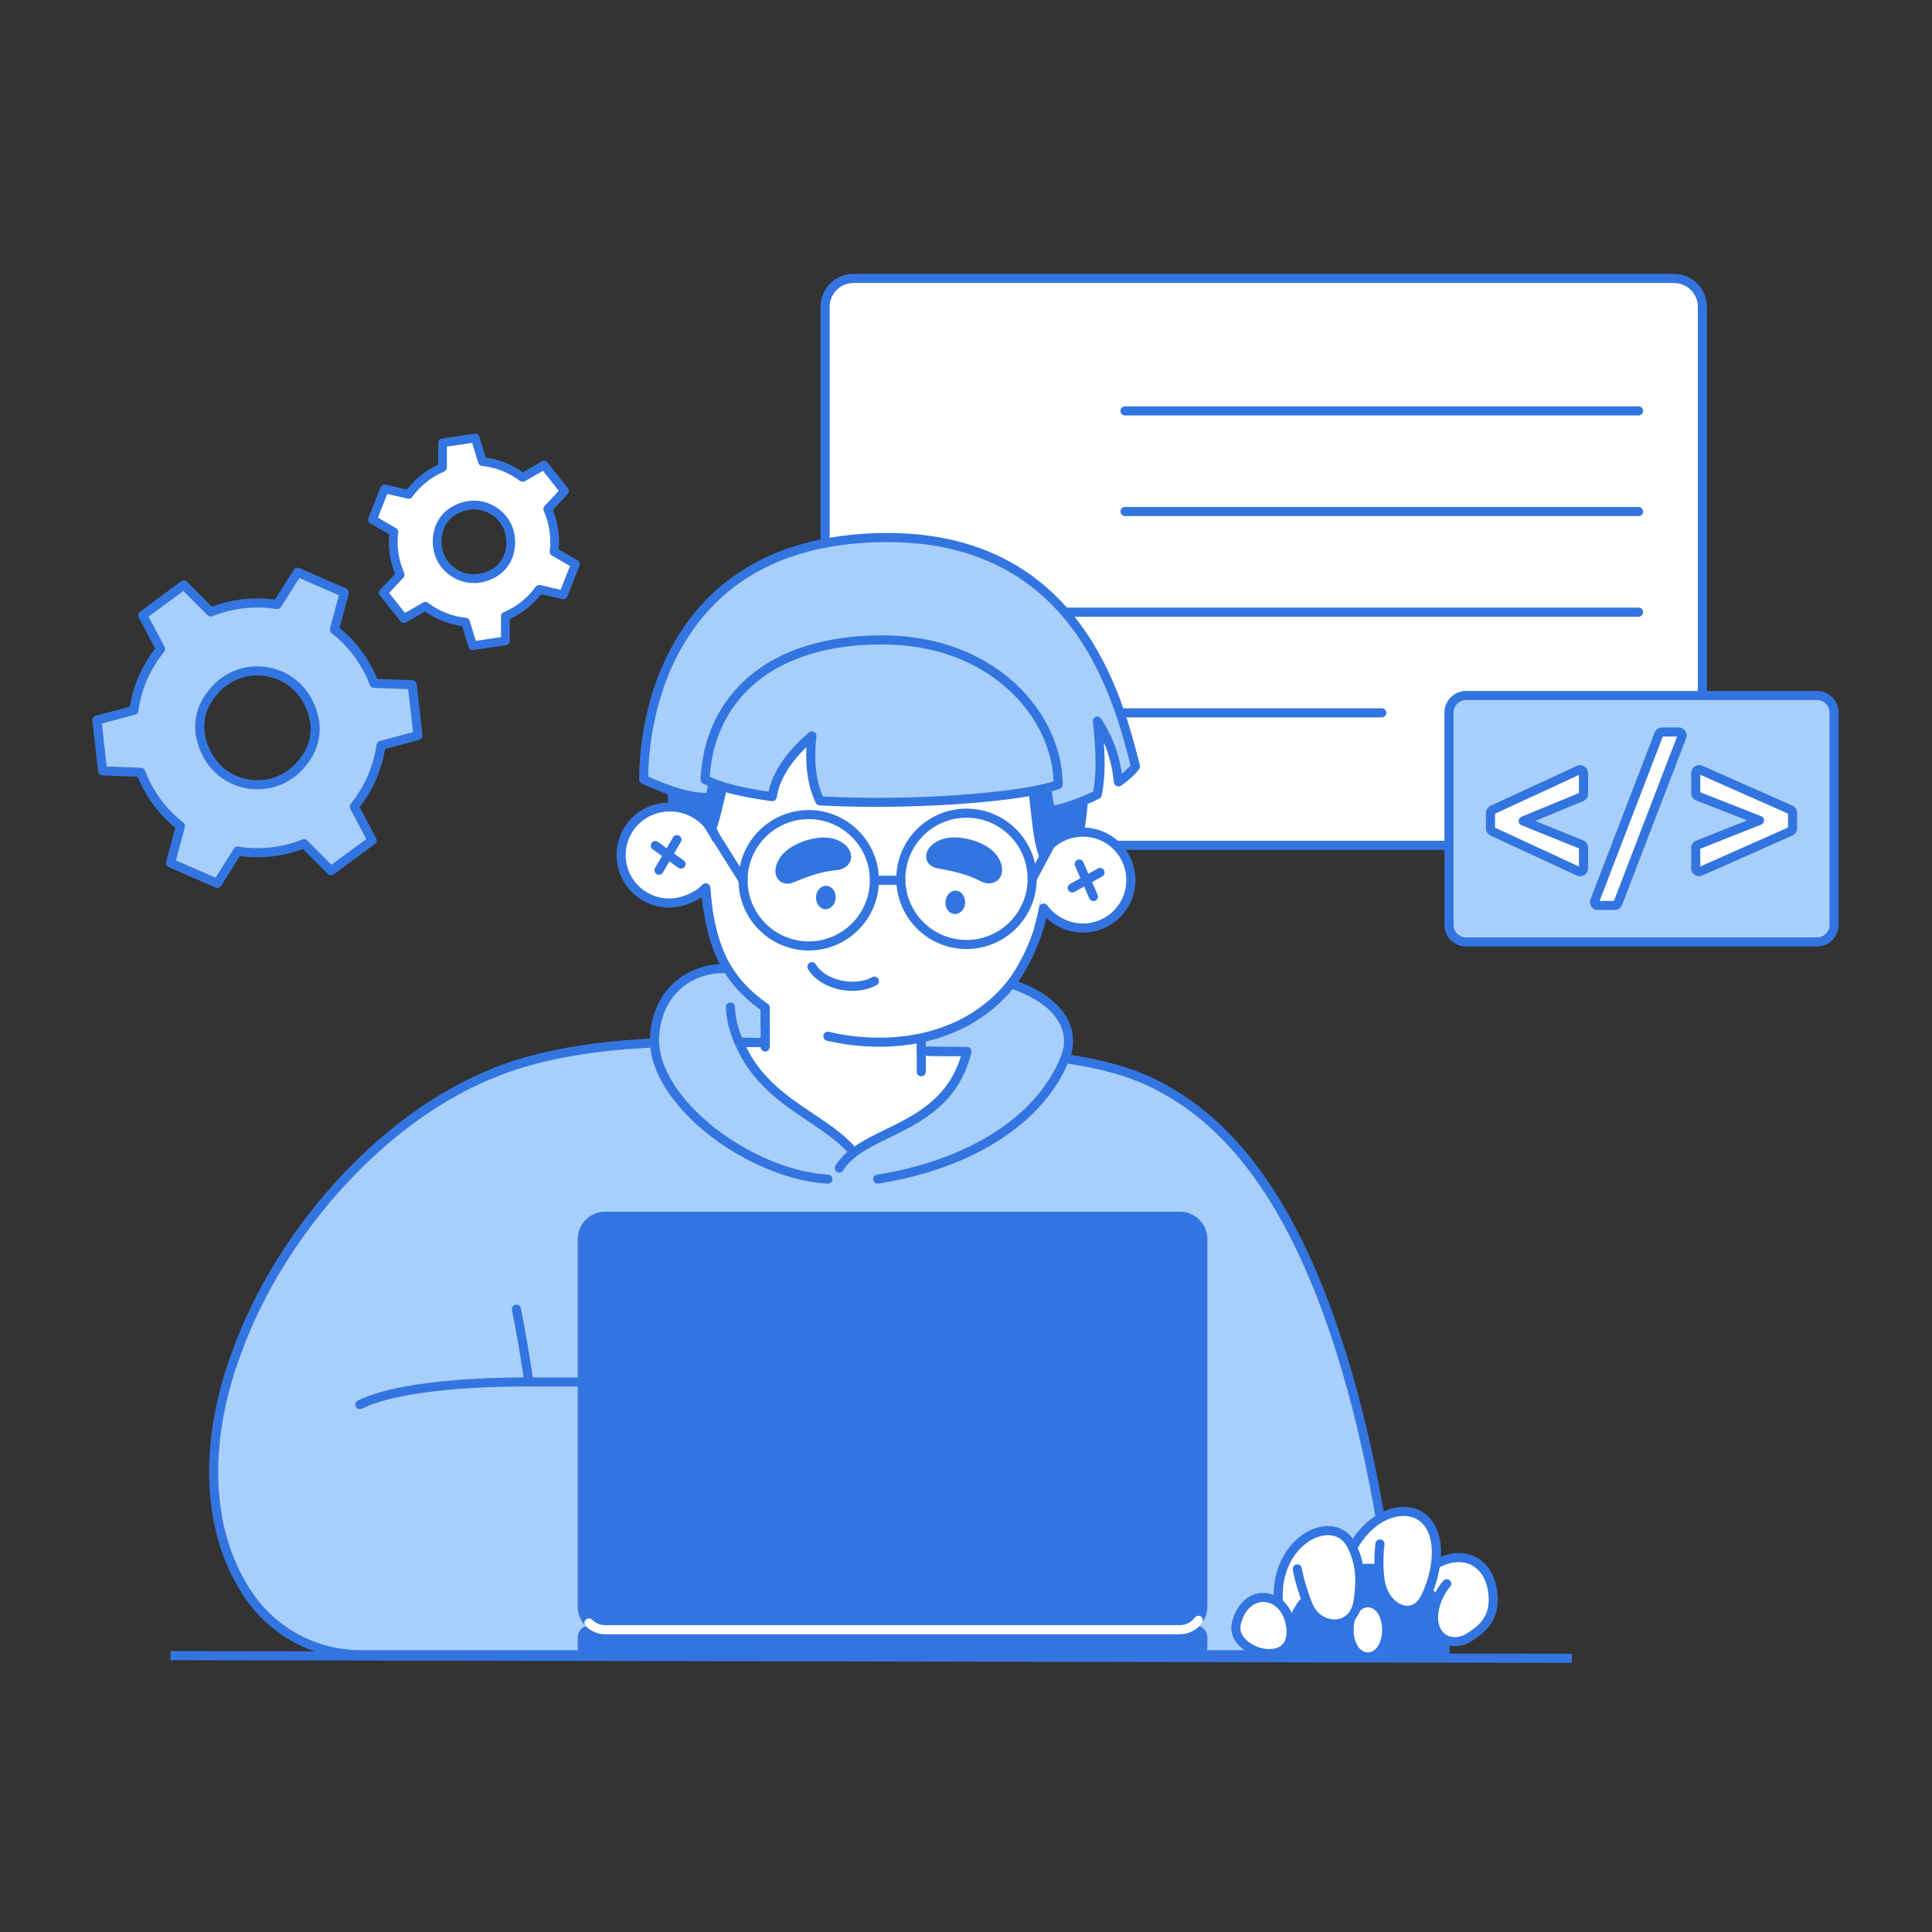 <svg xmlns="http://www.w3.org/2000/svg" fill="none" viewBox="0 0 1700 1700" width="1700" height="1700"><rect x="0" y="0" width="1700" height="1700" fill="#333333" stroke="none"/><defs><clipPath id="assetClipPath_74wSu4qp"><path d="m0 0 h 779.934 v 506.801 h -779.934 v -506.801 z" id="path_fZpEkxyQ" fill="#ffffff" /></clipPath><clipPath id="assetClipPath_5wTo9I0W"><path d="m0 0 h 1133.962 v 991.07 h -1133.962 v -991.07 z" id="path_JNIy3BWO" fill="#ffffff" /></clipPath><clipPath id="assetClipPath_b_yD7Jyn"><path d="m0 0 h 288.767 v 276.585 h -288.767 v -276.585 z" id="path_qLbgN5Q1" fill="#ffffff" /></clipPath><clipPath id="assetClipPath_DTX71JK_"><path d="m0 0 h 346.838 v 224.836 h -346.838 v -224.836 z" id="path_BurXSdcl" fill="#ffffff" /></clipPath><clipPath id="assetClipPath_iDCdWfPw"><path d="m0 0 h 1233 v 8 h -1233 v -8 z" id="path_X8QXZfRs" fill="#ffffff" /></clipPath><clipPath id="assetClipPath_d-x5bwWk"><path d="m0 0 h 189.033 v 196.879 h -189.033 v -196.879 z" id="path_35MqhYlw" fill="#ffffff" /></clipPath></defs><g transform="translate(722 241)" data-asset-index="0"><g clip-path="url(#assetClipPath_74wSu4qp)" transform="scale(1 1)" data-asset-index="0"><rect fill="#FFFFFF" height="498.801" rx="25" width="771.934" x="4" y="4" id="dZLCYdxr97BfpwpAt0Tmp" /><g fill="#3375E0" id="WQmdtG5f1v0mtvly4ELiO"><path d="m750.934 506.801h-721.934c-15.99 0-29-13.009-29-29v-448.801c0-15.991 13.01-29 29-29h721.935c15.99 0 29 13.009 29 29v448.801c0 15.991-13.01 29-29 29zm-721.934-498.801c-11.579 0-21 9.42-21 21v448.801c0 11.58 9.421 21 21 21h721.935c11.579 0 21-9.42 21-21v-448.801c0-11.58-9.421-21-21-21z" fill="#3375E0" id="Id4EQuknsOtoxp4NFr6T1" /><path d="m719.796 124.55h-451.889c-2.209 0-4-1.791-4-4s1.791-4 4-4h451.889c2.209 0 4 1.791 4 4s-1.791 4-4 4z" fill="#3375E0" id="Bxgn8E87QcMS1yuJ11IOP" /><path d="m719.796 213.117h-451.889c-2.209 0-4-1.791-4-4s1.791-4 4-4h451.889c2.209 0 4 1.791 4 4s-1.791 4-4 4z" fill="#3375E0" id="RjQRs1vIIHlg4veuNirnZ" /><path d="m719.796 301.684h-659.658c-2.209 0-4-1.791-4-4s1.791-4 4-4h659.657c2.209 0 4 1.791 4 4s-1.791 4-4 4z" fill="#3375E0" id="f7qAUf4ZcjWRE9v5fww5e" /><path d="m493.851 390.251h-433.713c-2.209 0-4-1.791-4-4s1.791-4 4-4h433.713c2.209 0 4 1.791 4 4s-1.791 4-4 4z" fill="#3375E0" id="ReK4iUydxN0Ev4na7Cgtu" /></g></g></g><g transform="translate(184 469)" data-asset-index="1"><g clip-path="url(#assetClipPath_5wTo9I0W)" transform="scale(1 1)" data-asset-index="1"><path d="m805.834 987.07c-4.857-70.997-46.718-258.079-82.624-288.116-136.766-73.595-40.119-276.832 103.618-216.428 76.907 34.945 133.749 117.822 173.772 253.367 26.518 89.809 41.021 191.578 45.413 251.177z" fill="#A8CFFB" id="CC84CFl2pXtwp8W22LCp-" /><path d="m1046.013 991.07h-240.179c-2.103 0-3.847-1.629-3.991-3.728-2.501-36.565-14.652-101.816-29.547-158.677-17.671-67.457-36.368-113.456-51.355-126.391-72.514-39.257-79.205-112.265-54.691-163.568 13.48-28.212 35.841-50.189 62.963-61.882 30.476-13.137 64.766-12.441 99.165 2.015.035.015.07.03.105.046 78.028 35.454 135.583 119.152 175.953 255.876 26.551 89.921 41.141 191.959 45.566 252.016.082 1.109-.302 2.202-1.059 3.017-.757.814-1.819 1.277-2.931 1.277zm-236.468-8.001h232.151c-4.76-60.146-19.183-158.839-44.933-246.043-39.664-134.332-95.777-216.383-171.537-250.834-32.328-13.572-64.432-14.271-92.846-2.021-25.344 10.926-46.266 31.519-58.912 57.984-12.65 26.476-15.54 55.716-8.134 82.335 8.299 29.834 28.968 54.365 59.771 70.941.238.128.463.281.671.455 22.292 18.648 43.563 89.925 54.258 130.752 14.517 55.416 26.454 118.846 29.51 156.431z" fill="#3375E0" id="Acq73gg3XIXXMKPQULfPK" /><path d="m32.938 931.96c-39.266-60.582-34.997-141.288-8.511-211.347 39.707-110.448 140.251-222.362 251.53-254.285 152.589-41.955 219.853 180.016 69.491 229.719-19.871 6.011-43.748 25.229-63.787 51.022" fill="#A8CFFB" id="TEHldVz_YWy6J9b4SmSIJ" /><path d="m32.942 935.961c-1.311 0-2.595-.643-3.36-1.825-19.034-29.366-28.978-64.437-29.556-104.237-.513-35.313 6.631-73.593 20.66-110.7 20.047-55.764 55.492-111.879 99.784-157.947 47.316-49.214 100.701-83.368 154.384-98.768 36.549-10.051 70.972-6.017 99.592 11.653 25.418 15.693 44.489 41.102 53.7 71.547 9.208 30.438 7.421 62.146-5.034 89.283-14.025 30.557-40.447 52.992-76.408 64.879-.032.011-.065.021-.097.031-19.002 5.748-42.099 24.308-61.786 49.648-1.355 1.744-3.867 2.06-5.613.705-1.745-1.355-2.06-3.868-.705-5.613 20.649-26.579 45.218-46.156 65.737-52.382 52.494-17.375 98.734-69.91 76.249-144.233-15.775-52.14-67.401-98.73-143.471-77.815-52.287 15-104.441 48.412-150.781 96.611-43.528 45.275-78.348 100.382-98.044 155.17-13.699 36.237-20.665 73.498-20.166 107.816.556 38.272 10.067 71.918 28.269 100.002 1.202 1.854.673 4.331-1.181 5.532-.672.436-1.426.644-2.171.644z" fill="#3375E0" id="JFUEgi-LyjTuewRunt21Q" /><path d="m254.267 473.577c59.459-19.27 134.222-27.371 204.441-25.222s160.9 3.267 224.126 7.448 107.023 8.764 149.972 28.944c40.978 19.254-.149 404.237-20.713 502.322h-500.569s-22.392-212.931-41.151-304.109" fill="#A8CFFB" id="gv57mkLXsjD6iQ3v7UopC" /><path d="m812.093 991.07h-500.568c-2.047 0-3.764-1.546-3.978-3.582-.224-2.127-22.587-213.78-41.091-303.721-.445-2.164.948-4.279 3.112-4.724 2.168-.446 4.279.948 4.724 3.112 17.25 83.842 37.791 272.552 40.83 300.915h493.712c11.759-58.029 31.925-207.41 39.187-327.677.133-2.205 2.025-3.882 4.234-3.751 2.205.133 3.885 2.029 3.751 4.234-7.42 122.896-28.296 276.205-39.997 332.016-.389 1.853-2.022 3.179-3.915 3.179z" fill="#3375E0" id="WcMfTL-SmC6ZMmzuHuM-9" /><path d="m840.109 493.174c-.673 0-1.356-.17-1.983-.529-41.217-23.591-94.834-28.835-155.557-32.851-44.771-2.96-102.709-4.368-158.74-5.728-23.053-.56-44.828-1.088-65.244-1.713-87.113-2.665-156.207 6.062-205.354 25.94-2.05.83-4.38-.16-5.208-2.208-.829-2.048.16-4.38 2.208-5.208 50.184-20.297 120.365-29.219 208.6-26.521 20.391.624 42.153 1.152 65.193 1.712 56.113 1.362 114.136 2.771 159.074 5.743 61.73 4.082 116.303 9.45 159.002 33.89 1.917 1.098 2.582 3.542 1.485 5.458-.739 1.291-2.088 2.014-3.476 2.014z" fill="#3375E0" id="MsWH75PJu93vBeA0jNbRm" /><path d="m626.65 455.804c13.922 1.335 56.184 0 56.184 0s-26.692 88.529-113.442 92.088c-86.749 3.559-113.711-65.167-110.685-99.536h30.59l137.352 7.448z" fill="#FFFFFF" id="XCH4VLJoGln-vAJ2ZHLyq" /><path d="m563.035 552.023c-41.695 0-66.851-16.928-80.796-31.542-21.438-22.466-29.267-52.589-27.515-72.478.182-2.065 1.911-3.649 3.984-3.649h30.59c.072 0 .145.002.217.006l137.352 7.448c.055.003.11.007.165.012 13.508 1.295 55.255-.003 55.676-.016 1.282-.05 2.515.541 3.299 1.562s1.028 2.358.657 3.591c-.281.933-7.091 23.106-24.859 46.006-16.502 21.269-45.901 47.022-92.248 48.923-2.216.091-4.393.135-6.522.135zm-100.54-99.668c-.402 17.996 7.104 43.292 25.532 62.604 19.385 20.314 47.46 30.322 81.202 28.936 34.745-1.425 63.765-16.846 86.255-45.834 11.83-15.247 18.604-30.356 21.617-38.094-12.144.314-39.678.872-50.749-.173l-137.162-7.438h-26.695z" fill="#3375E0" id="CSC-DVbjK6v2edbu47AZf" /><path d="m489.298 452.245v-41.53h137.352v63.328" fill="#FFFFFF" id="dM3OLAuD6rtAKvfWebR84" /><path d="m626.65 478.043c-2.209 0-4-1.791-4-4v-59.328h-129.352v37.529c0 2.209-1.791 4-4 4s-4-1.791-4-4v-41.529c0-2.209 1.791-4 4-4h137.352c2.209 0 4 1.791 4 4v63.328c0 2.209-1.791 4-4 4z" fill="#3375E0" id="Yfx1_7Giog7M-DhF0bWoh" /><path d="m569.392 547.892c-24.88-33.893-80.095-44.559-103.135-99.971l23.041.435v-37.64c0-40.161-92.116-41.46-97.309 31.664-3.953 55.673 81.963 122.247 152.524 126.142" fill="#A8CFFB" id="aQ46GCeLQAcgI8TVihIxP" /><path d="m544.516 572.522c-.074 0-.149-.002-.224-.006-43.871-2.422-96.936-29.558-129.043-65.99-19.268-21.863-28.691-44.143-27.25-64.43 1.458-20.526 9.679-37.371 23.777-48.714 11.775-9.474 27.327-14.587 42.66-14.052 22.881.812 38.861 13.718 38.861 31.385v37.64c0 1.074-.432 2.103-1.198 2.855-.767.752-1.786 1.136-2.877 1.145l-16.733-.316c13.846 28.643 36.848 44.03 59.135 58.938 15.795 10.566 30.715 20.545 40.993 34.547 1.307 1.781.923 4.284-.857 5.592-1.781 1.308-4.285.923-5.592-.857-9.446-12.868-23.797-22.468-38.992-32.632-23.549-15.752-50.241-33.607-64.612-68.17-.519-1.247-.373-2.671.387-3.787s2.031-1.781 3.381-1.748l18.965.358v-33.564c0-15.395-15.643-22.84-31.145-23.39-26.059-.927-55.38 15.999-58.174 55.337-1.267 17.842 7.708 38.644 25.272 58.574 30.803 34.952 81.581 60.979 123.481 63.291 2.206.122 3.896 2.009 3.774 4.214-.118 2.131-1.883 3.78-3.991 3.78z" fill="#3375E0" id="WJyNU-_3ILc1eYsOaTcSD" /><path d="m554.531 558.785c22.068-35.699 94.765-31.805 112.301-102.593l-40.183-.389v-45.088s21.117-27.702 63.526-18.205c55.287 12.381 73.536 42.292 63.399 68.572-21.016 54.486-82.86 94.457-165.301 107.439" fill="#A8CFFB" id="Ehp2GhhZYuIC-ZEaurD8i" /><path d="m588.27 572.522c-1.935 0-3.636-1.407-3.946-3.378-.344-2.182 1.146-4.23 3.329-4.573 81.145-12.778 141.776-52.003 162.191-104.927 3.697-9.585 3.104-19.413-1.715-28.423-8.478-15.849-29.369-28.21-58.826-34.807-34.992-7.838-54.543 11.186-58.652 15.765v39.664l36.221.35c1.224.012 2.374.583 3.124 1.55.749.967 1.015 2.224.721 3.412-11.189 45.164-43.555 60.965-72.111 74.905-17.56 8.573-32.725 15.976-40.67 28.829-1.161 1.88-3.625 2.462-5.506 1.299-1.879-1.162-2.46-3.626-1.299-5.506 9.162-14.82 26.067-23.073 43.966-31.811 25.89-12.639 55.096-26.899 66.508-64.729l-34.992-.338c-2.194-.021-3.961-1.806-3.961-4v-45.088c0-.876.288-1.728.819-2.425.926-1.214 23.182-29.627 67.582-19.684 40.711 9.117 57.346 26.154 64.132 38.84 5.95 11.124 6.685 23.252 2.125 35.075-21.454 55.621-84.411 96.724-168.411 109.951-.21.033-.42.049-.627.049z" fill="#3375E0" id="BtJ9WX9PBn5Z4TiMaq7O9" /><path d="m544.45 442.823c12.245 2.88 23.807 4.337 33.528 4.891 70.637 4.025 115.413-28.986 134.956-61.643 16.852-28.159 23.565-53.323 26.241-97.574 5.67-93.761-12.081-178.555-140.302-186.309-128.222-7.754-156.061 74.284-161.731 168.045-2.591 42.847 1.704 78.869 14.803 105.506 9 18.302 22.629 31.556 37.351 41.839l.002 16.977" fill="#FFFFFF" id="GeK7Nz8IQEppml-rJXXmS" /><g fill="#3375E0" id="ac9fDHjSegvYnWoFNE4b"><path d="m589.72 452.053c-3.94 0-7.928-.115-11.97-.345-11.224-.64-23.056-2.365-34.216-4.991-2.15-.506-3.483-2.659-2.978-4.81.505-2.15 2.659-3.487 4.81-2.978 10.716 2.521 22.071 4.178 32.839 4.791 31.736 1.807 60.183-3.78 84.547-16.611 19.738-10.395 36.34-25.698 46.749-43.092 16.542-27.643 23.022-51.806 25.68-95.761 3.359-55.549-2.807-94.682-19.405-123.151-21.08-36.158-59.398-55.432-117.146-58.924-57.752-3.492-98.11 11.024-123.393 44.378-19.908 26.263-30.744 64.366-34.104 119.916-2.652 43.854 2.193 78.677 14.399 103.5 7.633 15.521 19.426 28.711 36.052 40.324 1.071.748 1.709 1.972 1.709 3.279l.002 16.977c0 2.209-1.791 4-4 4s-4-1.791-4-4v-14.909c-16.87-12.117-28.964-25.918-36.942-42.142-12.827-26.083-17.942-62.256-15.206-107.513 3.459-57.199 14.807-96.685 35.713-124.265 27.023-35.648 69.625-51.195 130.251-47.531 60.623 3.666 101.044 24.234 123.574 62.88 17.431 29.898 23.938 70.464 20.479 127.663-2.712 44.845-9.725 70.853-26.801 99.387-11.151 18.634-28.868 34.993-49.886 46.062-22.544 11.873-48.321 17.866-76.76 17.866z" fill="#3375E0" id="PmZILYT3XQ4yuzw_V47bk" /><path d="m680.471 302.75c-11.776-6.201-24.002-8.974-38.901-11.643-9.553-1.711-9.375-12.562 4.303-17.728 12.855-4.856 37.449 1.886 44.898 13.92 7.771 12.554-.69 20.513-10.301 15.451z" fill="#3375E0" id="eya1zsuJSczMdaGdgbLfD" /><path d="m686.218 308.291c-2.453 0-5.063-.66-7.611-2.002-10.793-5.684-22.012-8.427-37.742-11.245-5.653-1.013-9.444-4.67-9.894-9.543-.463-5.031 2.836-11.841 13.488-15.864 13.885-5.245 41.003 1.487 49.713 15.556 5.528 8.93 3.913 15.956.558 19.552-2.188 2.347-5.207 3.546-8.512 3.546zm-3.883-9.08c2.696 1.419 5.265 1.45 6.545.078 1.278-1.37 1.65-4.781-1.509-9.885-5.684-9.182-27.374-17.082-40.084-12.283-6.419 2.425-8.51 5.901-8.349 7.646.153 1.656 2.385 2.232 3.338 2.403 16.503 2.957 28.349 5.875 40.059 12.042z" fill="#3375E0" id="CGQp-FWv5780JGKf-ZU8" /><path d="m551.649 292.721c-13.264 1.086-25.069 5.306-39.074 11.048-8.979 3.682-14.651-5.57-5.881-17.269 8.243-10.995 32.614-18.502 45.357-12.344 13.294 6.424 10.424 17.68-.402 18.566z" fill="#3375E0" id="a-u8LPLPSq3PfZJVJejkf" /><path d="m508.733 308.587c-3.256 0-6.148-1.326-8.11-3.863-3.091-3.997-3.96-11.514 2.87-20.625 8.903-11.875 35.399-20.745 50.298-13.547 9.457 4.57 11.862 11.365 10.961 16.201-1.024 5.495-6.04 9.402-12.777 9.954-12.156.995-23.096 4.699-37.883 10.762-1.832.751-3.646 1.118-5.359 1.118zm32.059-32.601c-10.792 0-24.831 4.821-30.897 12.913-4.116 5.49-4.015 9.545-2.943 10.931 1.017 1.315 3.21.604 4.106.237 15.514-6.36 27.076-10.253 40.266-11.333 3.037-.249 5.221-1.601 5.565-3.446.343-1.842-1.173-4.92-6.578-7.532-2.485-1.201-5.812-1.771-9.519-1.771z" fill="#3375E0" id="MYHHkMbem2Hl2X9Hquv6Q" /><ellipse cx="656.861" cy="325.013" rx="10.311" ry="8.661" transform="matrix(.06 -.998 .998 .06 292.792 961.058)" fill="#3375E0" id="Ma5sNa_DWhRDM6MWj8sN6" /><ellipse cx="542.923" cy="320.735" rx="10.311" ry="8.661" transform="matrix(.06 -.998 .998 .06 190.001 843.307)" fill="#3375E0" id="oNVi54drOODBGRBvF96zV" /><path d="m566.075 402.894c-15.907 0-32.202-7.216-39.154-19.35-1.098-1.917-.435-4.361 1.482-5.459 1.917-1.1 4.361-.434 5.459 1.482 7.989 13.942 33.957 19.825 49.618 11.242 1.937-1.061 4.369-.352 5.431 1.585 1.062 1.938.352 4.369-1.585 5.431-6.313 3.46-13.739 5.07-21.25 5.07z" fill="#3375E0" id="jcVaDIZe3szpIqCfIMte" /><path d="m441.98 260.316c12.377-24.822 16.746-164.487 138.58-158.781 165.751 7.764 136.865 139.174 153.131 180.503 3.52 8.944 27.67 4.848 30.961-12.071 9.216-47.38 13.49-131.845-47.996-179.015-84.036-64.469-203.919-52.149-260.573-1.091-49.747 44.834-56.088 113.306-45.097 164.312 8.448 39.206 30.993 6.143 30.993 6.143z" fill="#3375E0" id="oSzpyG9AAvQKkkTGgPGa" /><path d="m742.954 290.649c-6.333 0-11.21-2.636-12.985-7.146-3.603-9.155-5.056-22.019-6.739-36.914-3.079-27.255-6.91-61.174-25.855-88.851-22.237-32.484-60.509-49.562-117.002-52.208-95.696-4.487-116.417 83.883-127.559 131.356-2.641 11.255-4.728 20.145-7.255 25.213-.081.163-.173.319-.275.469-1.176 1.725-11.825 16.783-23.255 14.551-7.158-1.4-12.049-8.63-14.953-22.104-6.134-28.466-6.213-59.07-.224-86.176 7.322-33.137 22.985-60.709 46.553-81.949 29.297-26.404 73.975-42.37 122.578-43.804 52.697-1.567 103.512 14.317 143.107 44.692 27.954 21.445 45.457 52.38 52.022 91.947 5.771 34.776 1.807 68.684-2.535 91.005-2.404 12.36-13.821 18.936-23.411 19.814-.755.069-1.494.104-2.214.104zm-169.487-193.282c2.396 0 4.822.058 7.28.173 59.17 2.771 99.479 20.984 123.229 55.68 20.07 29.319 24.025 64.335 27.203 92.472 1.619 14.332 3.017 26.709 6.234 34.882.583 1.481 3.535 2.324 7.024 2.005 9.574-.878 15.155-7.549 16.289-13.375 4.216-21.676 8.071-54.567 2.495-88.168-6.223-37.5-22.708-66.74-49-86.909-38.139-29.258-87.142-44.547-138.002-43.043-46.736 1.379-89.548 16.597-117.458 41.75-22.305 20.103-37.142 46.255-44.097 77.733-5.746 26.007-5.664 55.4.233 82.765 2.036 9.446 5.193 15.255 8.664 15.938 4.853.962 12.053-6.837 14.959-10.981 2.071-4.327 4.13-13.1 6.507-23.228 5.546-23.633 13.928-59.349 33.477-88.184 22.289-32.875 54.212-49.508 94.964-49.508zm-131.487 162.949h.01z" fill="#3375E0" id="dq2mCakou2zSX9lBJhX1x" /></g><path d="m733.691 282.039c10.865-16.412 32.127-23.457 51.065-15.764 21.598 8.774 31.994 33.395 23.221 54.993-8.774 21.598-33.395 31.994-54.993 23.221-7.623-3.097-14.19-8.273-18.672-14.488-1.218 5.934-2.535 11.69-4.022 17.138" fill="#FFFFFF" id="GPfbwQWpKW1loaKe-e1Bf" /><path d="m768.875 351.617c-5.887 0-11.777-1.141-17.396-3.423-5.547-2.253-10.663-5.564-14.933-9.61-.79 3.445-1.583 6.626-2.397 9.607-.582 2.131-2.781 3.388-4.912 2.806s-3.387-2.781-2.806-4.912c1.347-4.935 2.643-10.459 3.963-16.889.319-1.555 1.528-2.774 3.08-3.107 1.553-.334 3.154.284 4.083 1.572 4.106 5.694 10.119 10.354 16.932 13.121 9.456 3.841 19.841 3.77 29.245-.2 9.402-3.97 16.696-11.364 20.537-20.82 7.93-19.521-1.5-41.852-21.02-49.781-16.793-6.822-36.234-.823-46.224 14.266-1.219 1.842-3.701 2.347-5.543 1.127s-2.347-3.702-1.127-5.543c12.083-18.253 35.596-25.514 55.906-17.262 23.607 9.589 35.011 36.597 25.421 60.204-4.646 11.436-13.466 20.378-24.837 25.18-5.784 2.442-11.876 3.665-17.971 3.665z" fill="#3375E0" id="VCFxh1kKiVXfEagUkYj" /><path d="m759.492 316.291c-1.406 0-2.77-.743-3.5-2.059-1.072-1.932-.376-4.367 1.556-5.438l24.457-13.577c1.93-1.072 4.367-.376 5.438 1.556 1.072 1.932.376 4.367-1.556 5.438l-24.457 13.577c-.615.342-1.281.503-1.938.503z" fill="#3375E0" id="TuEccAOd97ru5mSHKR7-x" /><path d="m778.144 323.869c-1.54 0-3.007-.894-3.665-2.394l-12.555-28.612c-.888-2.023.033-4.383 2.056-5.271 2.022-.887 4.383.033 5.271 2.056l12.555 28.612c.888 2.023-.033 4.383-2.056 5.271-.523.229-1.069.338-1.605.338z" fill="#3375E0" id="JbbvHd7ujexVQQDc_liAB" /><path d="m445.798 268.149c-7.674-21.761-32.532-30.906-52.243-25.493-22.48 6.174-35.698 29.402-29.524 51.882s29.402 35.698 51.882 29.524c7.934-2.179 15.865-6.232 21.046-11.877.235 4.644.81 10.364 1.607 16.785" fill="#FFFFFF" id="n3cjNW5kJtghd_q-9pwdo" /><path d="m438.56 332.971c-1.99 0-3.713-1.483-3.965-3.508-.416-3.354-.755-6.379-1.021-9.108-4.67 3.244-10.349 5.848-16.604 7.566-11.902 3.268-24.365 1.707-35.093-4.398s-18.437-16.022-21.706-27.925c-3.269-11.902-1.707-24.365 4.398-35.093s16.022-18.437 27.924-21.705c20.692-5.686 48.397 3.414 57.075 28.02.734 2.083-.359 4.368-2.442 5.103-2.081.733-4.368-.359-5.103-2.442-5.564-15.778-25.274-29.043-47.411-22.966-20.317 5.58-32.307 26.649-26.727 46.965 2.703 9.842 9.077 18.042 17.947 23.09s19.176 6.339 29.018 3.637c7.916-2.174 14.898-6.083 19.159-10.725 1.089-1.188 2.787-1.607 4.303-1.058 1.517.546 2.557 1.951 2.639 3.561.215 4.257.732 9.653 1.581 16.495.272 2.192-1.285 4.19-3.478 4.462-.167.021-.333.031-.497.031z" fill="#3375E0" id="yJDbGm_yY5paL-bY7Kyq4" /><path d="m415.253 295.388c-.81 0-1.628-.246-2.335-.756l-22.691-16.357c-1.792-1.292-2.198-3.792-.906-5.583 1.292-1.792 3.792-2.199 5.583-.906l22.691 16.357c1.792 1.292 2.198 3.792.906 5.583-.782 1.084-2.006 1.662-3.248 1.662z" fill="#3375E0" id="J_OJ8vuyffdEsl86BDFZl" /><path d="m395.838 300.72c-.688 0-1.386-.178-2.023-.552-1.904-1.12-2.541-3.571-1.422-5.476l15.831-26.938c1.119-1.904 3.57-2.541 5.476-1.422 1.904 1.12 2.541 3.571 1.422 5.476l-15.831 26.938c-.745 1.268-2.081 1.974-3.453 1.974z" fill="#3375E0" id="kdPd5-Oz_sMTeUoNgHx3Z" /><path d="m740.087 244.329c11.817-1.736 27.276-7.12 41.43-14.239 3.748-18.575 2.726-40.921.069-64.561 11.89 18.542 16.229 34.022 18.572 53.527 6.246-4.402 11.476-9.037 14.962-13.624-14.641-57.168-49.532-201.494-218.102-201.432-188.246.069-214.629 152.616-214.629 212.827 0 0 35.809 17.834 58.538 15.722 0 0 7.568-44.492 17.58-61.98 10.012-17.489 257.999-22.434 266.898 4.663 8.899 27.098 14.681 69.097 14.681 69.097z" fill="#A8CFFB" id="YEJousNii3fnDWLOe62ti" /><path d="m740.086 248.329c-.861 0-1.705-.278-2.402-.801-.853-.641-1.415-1.596-1.561-2.653-.058-.417-5.838-41.96-14.519-68.395-.171-.521-2.315-5.206-24.677-9.434-35.775-6.766-95.291-7.698-139.059-6.314-64.236 2.03-92.883 8.355-95.927 11.887-9.526 16.717-16.998 60.164-17.072 60.601-.304 1.786-1.77 3.145-3.573 3.312-1.382.128-2.81.189-4.266.189-23.385.002-55.01-15.608-56.426-16.313-1.358-.676-2.217-2.063-2.217-3.581 0-22.399 3.643-80.018 37.383-131.169 17.025-25.811 39.375-46.125 66.429-60.38 31.803-16.757 70.433-25.261 114.818-25.278h.109c72.741 0 129.514 26.693 168.748 79.34 32.174 43.173 44.957 93.171 52.595 123.044l.526 2.055c.303 1.183.049 2.44-.69 3.413-3.592 4.726-8.922 9.596-15.842 14.473-1.151.811-2.644.958-3.93.385-1.287-.573-2.177-1.779-2.346-3.178-1.489-12.396-3.725-23.333-8.851-35.021 1.271 19.054.64 33.792-1.898 46.369-.243 1.205-1.026 2.23-2.124 2.782-14.697 7.393-30.639 12.859-42.646 14.624-.194.028-.388.042-.582.042zm-147.311-96.151c29.413 0 57.669 1.171 79.938 3.435 15.655 1.592 28.212 3.687 37.323 6.228 11.401 3.179 17.492 7.038 19.168 12.143 7.376 22.462 12.55 54.391 14.247 65.695 10.148-2.049 22.635-6.485 34.509-12.291 2.797-15.374 2.68-34.449-.352-61.412-.208-1.848.885-3.595 2.637-4.216 1.755-.621 3.702.046 4.705 1.61 11.229 17.513 15.781 32.383 18.247 48.376 3.032-2.473 5.557-4.9 7.55-7.257l-.031-.122c-15.025-58.764-50.218-196.366-213.592-196.366h-.107c-79.936.029-138.67 27.64-174.569 82.063-31.355 47.535-35.765 101.011-36.045 124.245 7.607 3.536 33.046 14.686 51.142 14.413 1.951-10.626 8.708-44.802 17.49-60.14 1.762-3.079 6.544-6.684 28.646-10.082 14.243-2.189 33.534-3.929 55.787-5.031 17.478-.866 35.604-1.291 53.307-1.291z" fill="#3375E0" id="kW5v-umqhryD80M1V8gR" /><path d="m436.423 216.827c13.035 6.958 33.991 11.879 59.116 15.117 2.958-19.293 15.865-36.907 34.852-53.494-2.29 20.969-1.032 40.486 7.021 57.222 80.259 4.491 178.249-2.948 209.631-14.318 0-58.615-55.008-127.259-155.31-127.295-105.575-.038-152.436 58.052-155.31 122.768z" fill="#A8CFFB" id="iXfKOHqC8OGmA6EfXy9Pg" /><path d="m586.758 240.966c-16.972 0-33.751-.416-49.569-1.301-1.454-.081-2.749-.947-3.381-2.259-6.495-13.497-9.208-29.625-8.226-49.069-15.275 14.986-23.835 29.516-26.089 44.213-.329 2.146-2.314 3.64-4.465 3.361-27.422-3.535-47.773-8.768-60.488-15.556-1.359-.726-2.181-2.167-2.112-3.706 1.582-35.607 15.576-66.2 40.472-88.471 27.876-24.938 68.938-38.12 118.735-38.12h.101c59.616.021 97.071 23.261 117.994 42.753 26.256 24.461 41.315 56.733 41.315 88.542 0 1.684-1.054 3.187-2.637 3.761-26.266 9.517-95.417 15.853-161.648 15.853zm-46.72-9.157c80.843 4.275 171.428-3.329 202.962-13.31-.875-28.672-14.878-57.617-38.725-79.833-19.872-18.513-55.528-40.586-112.543-40.607h-.098c-47.802 0-87.013 12.476-113.401 36.083-22.656 20.268-35.651 47.989-37.676 80.298 11.389 5.491 28.763 9.869 51.747 13.039 3.837-17.518 15.474-34.583 35.456-52.04 1.241-1.084 3.02-1.297 4.481-.534 1.461.762 2.306 2.342 2.127 3.98-2.35 21.517-.495 38.863 5.67 52.925z" fill="#3375E0" id="dQMxXl3frwudnfGNbgIH-" /><path d="m527.61 367.343c-34.066 0-61.781-27.715-61.781-61.781s27.715-61.781 61.781-61.781 61.781 27.715 61.781 61.781-27.715 61.781-61.781 61.781zm0-115.562c-29.655 0-53.781 24.126-53.781 53.781s24.126 53.781 53.781 53.781 53.781-24.126 53.781-53.781-24.126-53.781-53.781-53.781z" fill="#3375E0" id="xaUiz0Sr8IomFm0CqkaoU" /><path d="m666.434 366.088h-.024c-34.066-.013-61.771-27.738-61.757-61.804.013-34.058 27.726-61.758 61.78-61.758h.024c34.066.013 61.771 27.739 61.758 61.805-.013 34.058-27.726 61.757-61.781 61.757zm-.001-115.562c-29.647 0-53.769 24.111-53.78 53.761-.011 29.655 24.105 53.79 53.76 53.801h.021c29.647.002 53.77-24.111 53.781-53.76.011-29.655-24.105-53.791-53.761-53.802z" fill="#3375E0" id="b-vwXvbYqF9G1SeO_D6MG" /><path d="m585.391 305.562h23.261" fill="#FFFFFF" id="lTueBekqyWc8tSzAdV6HV" /><path d="m608.652 309.562h-23.261c-2.209 0-4-1.791-4-4s1.791-4 4-4h23.261c2.209 0 4 1.791 4 4s-1.791 4-4 4z" fill="#3375E0" id="c25nY4zhbap3HBRRZLsb" /><path d="m724.214 304.329 15.873-29.823" fill="#FFFFFF" id="MWoIbiu_bTCOIaBrC4xyI" /><path d="m724.211 308.33c-.634 0-1.277-.151-1.876-.47-1.95-1.038-2.689-3.46-1.652-5.411l15.872-29.823c1.038-1.95 3.46-2.688 5.411-1.652 1.95 1.038 2.689 3.46 1.652 5.411l-15.872 29.823c-.719 1.351-2.104 2.122-3.535 2.122z" fill="#3375E0" id="nunBDLFoJ7qxI0kXj3Ib" /><path d="m469.829 305.562-31.582-50.167" fill="#FFFFFF" id="AA0XgwXNwh3NVCfFf7QN" /><path d="m469.833 309.563c-1.329 0-2.629-.662-3.389-1.87l-31.582-50.167c-1.177-1.869-.615-4.339 1.254-5.516 1.87-1.177 4.339-.616 5.516 1.254l31.582 50.167c1.177 1.869.615 4.339-1.254 5.516-.662.417-1.399.615-2.127.615z" fill="#3375E0" id="lWrSkvEw2-7zBuGF55P" /><path d="m436.757 793.187c35.406-3.539 69.417-1.077 96.899 5.42 98.075 22.909 74.119 167.449-25.892 157.703-34.145-7.335-51.629-9.07-86.429-3.814" fill="#FFFFFF" id="K7NzahVBbQ9PRaPVKZlcB" /><path d="m517.363 960.785c-3.239 0-6.564-.161-9.986-.495-.152-.015-.303-.038-.452-.07-34.059-7.315-51.114-8.886-84.991-3.77-2.185.332-4.222-1.174-4.552-3.358s1.173-4.223 3.358-4.552c35.035-5.292 52.656-3.695 87.639 3.81 22.064 2.101 41.712-3.571 56.833-16.402 13.576-11.52 22.751-28.178 25.837-46.906 3.086-18.729-.263-37.446-9.43-52.704-10.25-17.062-27.15-28.762-48.872-33.836-28.55-6.749-62.495-8.643-95.592-5.335-2.199.217-4.159-1.384-4.378-3.582-.22-2.198 1.384-4.158 3.582-4.378 33.956-3.396 68.837-1.438 98.218 5.507 23.867 5.575 42.508 18.544 53.899 37.503 10.143 16.883 13.86 37.525 10.466 58.124-5.771 35.023-33.593 70.44-81.579 70.443z" fill="#3375E0" id="jvoEYBdBaCvo1vOVUt3P-" /><path d="m533.657 798.607c67.447 14.762 84.356 31.006 104.805 49.113 65.36 57.876 16.723 110.03-37.49 44.027l-39.312-15.644" fill="#FFFFFF" id="mDGNHLdWi7uRvTsMvdyN" /><path d="m649.054 926.541c-15.385 0-33.742-11.322-50.512-31.456l-38.361-15.266c-2.053-.816-3.054-3.143-2.237-5.195.817-2.053 3.143-3.054 5.195-2.237l39.312 15.644c.628.25 1.183.655 1.612 1.177 12.104 14.737 29.664 29.353 44.824 29.354 1.584 0 3.139-.159 4.662-.495 5.898-1.299 10.013-5.355 11.587-11.419 3.058-11.779-3.041-32.659-29.326-55.934l-1.641-1.455c-19.718-17.494-36.747-32.602-101.367-46.745-2.158-.473-3.524-2.605-3.052-4.763.473-2.159 2.604-3.523 4.763-3.053 66.658 14.59 85.266 31.099 104.966 48.576l1.635 1.45c24.623 21.803 36.498 45.703 31.766 63.933-2.334 8.994-8.753 15.271-17.61 17.223-2.006.442-4.083.66-6.216.66z" fill="#3375E0" id="l7-0uvKzNw8pKS4IUTsRm" /><path d="m550.782 859.914c44.695 15.63 56.296 56.74 47.548 80.601-7.777 21.21-34.603 25.808-46.057 20.302-12.148-5.839-28.134-20.776-28.134-20.776" fill="#FFFFFF" id="g9StEvdyWVdPW7DrWAQP5" /><path d="m563.276 966.943c-4.78 0-9.227-.834-12.736-2.522-12.555-6.035-28.461-20.831-29.132-21.458-1.614-1.508-1.7-4.039-.192-5.653 1.507-1.614 4.038-1.701 5.653-.193.156.146 15.688 14.591 27.136 20.094 4.582 2.202 13.847 2.812 23.365-1.053 5.875-2.385 13.63-7.274 17.203-17.021 4.228-11.532 3.001-26.354-3.281-39.647-5.468-11.57-17.164-27.173-41.832-35.8-2.085-.729-3.185-3.011-2.456-5.096s3.01-3.186 5.096-2.456c27.281 9.541 40.304 26.982 46.424 39.934 7.179 15.19 8.509 32.319 3.559 45.819-3.574 9.749-11.282 17.448-21.705 21.679-5.516 2.239-11.536 3.373-17.104 3.373z" fill="#3375E0" id="ho98VR6NkS3vwZZexazkx" /><path d="m526.992 907.895c25.552 9.01 44.768 25.526 35.484 51.746-10.221 28.865-45.048 26.647-67.563 20.73-17.477-4.593-8.919-43.316 20.782-35.898" fill="#FFFFFF" id="zdqIRIyyBV1UMLueAbQYp" /><path d="m521.496 988.04c-11.095 0-21.467-2.188-27.6-3.8-9.422-2.476-14.093-12.732-11.106-24.386 3.216-12.548 15.188-23.929 33.875-19.262 2.143.535 3.447 2.707 2.912 4.85s-2.706 3.446-4.85 2.912c-9.699-2.424-20.938.809-24.186 13.486-1.581 6.167-.237 13.184 5.39 14.663 7.779 2.044 22.884 5.101 36.664 2.61 13.289-2.403 22.074-9.403 26.112-20.807 2.961-8.363 2.835-16.009-.374-22.726-4.659-9.751-15.956-18.02-32.669-23.913-2.083-.735-3.177-3.019-2.442-5.103.735-2.083 3.021-3.175 5.103-2.442 18.76 6.615 31.633 16.3 37.228 28.009 4.158 8.702 4.393 18.407.697 28.844-4.995 14.106-16.14 23.1-32.23 26.01-4.152.75-8.387 1.054-12.521 1.055z" fill="#3375E0" id="gyHbqSXSV4kyUTG9LAm2I" /><path d="m132.644 766.918c37.98-18.603 120.141-20.153 149.017-19.848h98.154c158.28 4.01 158.223 236.017 0 240h-245.935c-40.832 0-78.861-20.763-100.941-55.109" fill="#A8CFFB" id="jpzPQiMsidOqBVr3kh1XV" /><path d="m379.815 991.07h-245.935c-42.39 0-81.383-21.289-104.306-56.946-1.194-1.858-.657-4.333 1.202-5.528s4.334-.656 5.528 1.202c21.444 33.357 57.921 53.272 97.577 53.272h245.885c55.267-1.413 114.733-38.307 114.739-115.996.004-54.461-35.896-113.985-114.74-116.004h-98.103c-10.905-.115-39.54-.07-70.726 2.817-34.848 3.226-60.597 8.818-76.532 16.624-1.984.972-4.381.151-5.352-1.833-.972-1.984-.151-4.38 1.833-5.352 41.558-20.356 132.925-20.445 150.818-20.256h98.112c.034 0 .067 0 .101.001 37.861.959 69.646 14.783 91.919 39.979 19.78 22.375 30.671 52.215 30.669 84.024-.002 31.81-10.899 61.651-30.682 84.026-22.275 25.194-54.056 39.015-91.907 39.968-.033 0-.067.001-.101.001z" fill="#3375E0" id="rBNxhMNzSD2W30IJFd_vi" /><rect fill="#3375E0" height="22.068" rx="7" width="546.036" x="328.364" y="965.001" id="ZLiRebizQHbF-OXITR7Hi" /><path d="m867.401 991.07h-532.037c-6.065 0-11-4.935-11-11v-8.069c0-6.065 4.935-11 11-11h532.037c6.065 0 11 4.935 11 11v8.069c0 6.065-4.935 11-11 11zm-532.037-22.069c-1.654 0-3 1.346-3 3v8.069c0 1.654 1.346 3 3 3h532.037c1.654 0 3-1.346 3-3v-8.069c0-1.654-1.346-3-3-3z" fill="#3375E0" id="ojgmlB6Bv2ezId-7DMfTt" /><rect fill="#3375E0" height="363.828" rx="20.198" width="546.036" x="328.364" y="601.173" id="oLC9zUWlvkHF6tsOOBvq" /><path d="m854.203 969.001h-505.641c-13.343 0-24.198-10.855-24.198-24.197v-323.433c0-13.342 10.855-24.197 24.198-24.197h505.641c13.343 0 24.198 10.855 24.198 24.197v323.433c0 13.342-10.855 24.197-24.198 24.197zm-505.641-363.828c-8.932 0-16.198 7.266-16.198 16.197v323.433c0 8.931 7.266 16.197 16.198 16.197h505.641c8.932 0 16.198-7.266 16.198-16.197v-323.433c0-8.931-7.266-16.197-16.198-16.197z" fill="#3375E0" id="j1GYFnvjTbIjssmQb6kwp" /><path d="m854.203 969.001h-505.641c-6.464 0-12.541-2.517-17.11-7.087-1.562-1.562-1.562-4.095 0-5.657s4.095-1.562 5.657 0c3.059 3.059 7.126 4.744 11.453 4.744h505.641c5.199 0 9.954-2.403 13.045-6.593 1.312-1.777 3.815-2.156 5.593-.844 1.778 1.311 2.156 3.815.844 5.593-4.547 6.164-11.831 9.844-19.482 9.844z" fill="#FFFFFF" id="mQZvJstsu7AQd_sfKjm-" /><path d="m1011.445 911.477h16.334c33.008 0 59.806 26.798 59.806 59.806v15.787h-135.945v-15.787c0-33.008 26.798-59.806 59.806-59.806z" fill="#3375E0" id="wH9jesolkpmcMCHY7OeY" /><path d="m1087.585 991.07h-135.945c-2.209 0-4-1.791-4-4v-15.788c0-35.182 28.623-63.805 63.805-63.805h16.334c35.182 0 63.805 28.623 63.805 63.805v15.788c0 2.209-1.791 4-4 4zm-131.945-8h127.945v-11.788c0-30.771-25.034-55.805-55.805-55.805h-16.334c-30.771 0-55.805 25.034-55.805 55.805v11.788z" fill="#3375E0" id="qf5Q3RZtdqcNJMo8FYhOR" /><ellipse cx="1019.612" cy="965.123" fill="#FFFFFF" rx="8.53" ry="15.85" id="WjSWqE_MicuH8Rj09PI5j" /><path d="m1019.612 984.974c-7.143 0-12.53-8.534-12.53-19.85s5.387-19.85 12.53-19.85 12.53 8.534 12.53 19.85-5.387 19.85-12.53 19.85zm0-31.701c-1.314 0-4.53 4.152-4.53 11.85s3.215 11.85 4.53 11.85 4.53-4.152 4.53-11.85-3.215-11.85-4.53-11.85z" fill="#FFFFFF" id="U_Yb_FMwkRVpeEl0G5fF6" /><path d="m1089.011 924.592s-8.297 8.195-11.044 23.328c-4.26 23.471 14.954 34.156 31.293 23.48 9.564-6.249 23.041-15.547 20.355-38.627-3.97-34.103-37.317-43.897-67.936-11.135 0 0 13.7 8.902 17.912 19.757" fill="#FFFFFF" id="bDOrJemLmmeGvnk_lIsUZ" /><path d="m1096.178 979.545c-4.423 0-8.684-1.214-12.371-3.66-8.373-5.555-12.027-16.276-9.775-28.68.357-1.968.802-3.829 1.308-5.58-4.219-8.978-15.723-16.557-15.844-16.636-.99-.646-1.645-1.697-1.787-2.87s.24-2.35 1.047-3.213c16.384-17.53 35.522-24.915 51.189-19.761 13.072 4.301 21.689 16.389 23.642 33.165 3.026 25.995-13.345 36.691-22.14 42.438-4.88 3.188-10.182 4.796-15.271 4.796zm-4.345-52.118c-.114.115-7.472 7.667-9.93 21.208-1.687 9.294.619 16.797 6.328 20.584 5.219 3.463 12.44 3.016 18.842-1.167 8.872-5.797 21.023-13.736 18.569-34.816-1.577-13.549-8.209-23.205-18.196-26.491-11.695-3.847-26.295 1.517-39.665 14.394 3.158 2.48 7.631 6.413 11.195 11.189 3.373-6.716 6.987-10.348 7.225-10.582 1.571-1.551 4.104-1.536 5.657.035 1.548 1.568 1.537 4.093-.024 5.646z" fill="#3375E0" id="ONOvn18k6wTJ2ED63qkuE" /><path d="m1030.271 889.563s-2.129 15.406 0 31.278c3.42 25.498 28.244 36.619 39.007 17.273 9.35-16.806 18.207-52.752.467-70.025s-58.664-3.877-72.226 47.063c0 0 13.009-6.028 31.934-3.674" fill="#FFFFFF" id="pzkVecVfoKxM1lIIeBCwf" /><path d="m1054.337 951.921c-1.265 0-2.551-.121-3.852-.368-12.161-2.303-22.103-14.714-24.178-30.181-.283-2.107-.494-4.202-.646-6.253-15.663-1.163-26.356 3.614-26.47 3.667-1.408.642-3.065.418-4.248-.581-1.182-.999-1.688-2.587-1.289-4.083 11.415-42.875 38.553-53.451 46.599-55.671 12.542-3.461 24.307-.993 32.282 6.772 8.736 8.506 12.581 21.786 11.119 38.404-1.3 14.777-6.473 28.508-10.881 36.432-4.238 7.617-10.949 11.863-18.438 11.863zm-24.071-66.358c.182 0 .366.012.551.038 2.188.302 3.717 2.32 3.417 4.508-.021.149-2.025 15.088.002 30.2 1.894 14.117 10.522 22.018 17.738 23.385 5.618 1.061 10.519-1.609 13.81-7.525 8.35-15.008 17.265-49.545 1.172-65.214-5.887-5.731-14.842-7.477-24.573-4.792-16.941 4.675-31.108 20.448-38.804 42.811 5.176-1.287 12.686-2.466 21.749-1.897-.104-10.021.919-17.609.982-18.061.277-2.002 1.991-3.452 3.957-3.452z" fill="#3375E0" id="ip9-edFlPjEtKfftOStJ" /><path d="m957.497 911.477s1.806 12.341 9.445 31.68c8.736 22.117 40.248 23.9 44.14-3.643 2.496-17.662 2.407-33.466-6.541-49.865-18.052-33.086-86.517 5.919-56.172 81.741 0 0 6.821-23.47 16.858-32.719" fill="#FFFFFF" id="p5YpaucJtUR43NqS00ER" /><path d="m948.368 975.39c-1.628 0-3.103-.99-3.713-2.514-20.751-51.853 3.064-85.435 24.135-95.356 16.033-7.548 31.812-3.445 39.263 10.212 10.042 18.406 9.295 36.034 6.99 52.341-1.874 13.26-10.215 22.348-21.77 23.717-12.069 1.43-23.878-5.685-29.317-17.45-5.739 8.292-10.264 21.068-11.745 26.166-.477 1.639-1.941 2.795-3.646 2.879-.066.003-.132.005-.197.005zm36.173-93.559c-4.288 0-8.629 1.177-12.344 2.926-16.896 7.956-35.622 33.898-23.802 74.5 2.798-6.993 6.995-15.779 12.209-21.584-5.544-15.516-6.999-25.16-7.066-25.617-.32-2.186 1.193-4.217 3.379-4.537 2.189-.318 4.215 1.192 4.537 3.375.02.131 1.573 10.276 7.476 26.263.034.082.064.165.092.249.513 1.385 1.059 2.812 1.639 4.281 4.337 10.978 14.281 15.035 21.669 14.158 8.017-.949 13.407-7.106 14.79-16.891 2.44-17.271 2.338-31.939-6.092-47.39-3.899-7.146-10.135-9.733-16.489-9.733z" fill="#3375E0" id="YS8Tv97AtGBPJw2Xc-9cy" /><path d="m904.02 958.849c-7.081 25.982 50.071 42.53 47.998 6.275-1.87-32.7-38.661-40.532-47.998-6.275z" fill="#FFFFFF" id="PeAG1w2OAlEk5ySwP7KW" /><path d="m932.888 990.059c-8.144 0-17.039-2.988-23.822-8.495-8.005-6.499-11.25-15.162-8.905-23.767 2.323-8.523 6.473-15.346 12.001-19.73 5.174-4.104 11.511-5.996 17.851-5.333 14.311 1.501 25.001 14.727 25.999 32.162.603 10.542-3.351 18.541-11.132 22.523-3.487 1.784-7.632 2.641-11.991 2.641zm-25.009-30.159c-2.019 7.406 3.036 12.86 6.229 15.453 7.842 6.367 20.01 8.585 27.126 4.943 4.928-2.522 7.213-7.55 6.79-14.944-.628-10.992-6.794-23.398-18.846-24.663-7.555-.786-17.109 3.842-21.299 19.211z" fill="#3375E0" id="SQZeRV1b-MatB2HnGy0" /><path d="m466.26 451.922c-1.516 0-2.966-.866-3.639-2.335-8.06-17.593-7.922-31.98-7.912-32.583.036-2.187 1.819-3.935 3.998-3.935h.066c2.209.036 3.97 1.855 3.935 4.064-.001.123-.075 13.272 7.187 29.122.92 2.008.038 4.382-1.971 5.303-.54.247-1.106.364-1.664.364z" fill="#3375E0" id="QKfh_JyTr1789iM5UPOjc" /></g></g><g transform="translate(82 502) rotate(-9.211 144.5 138.5)" data-asset-index="2"><g clip-path="url(#assetClipPath_b_yD7Jyn)" transform="scale(1.001 1.001)" data-asset-index="2"><path d="m242.01 88.141c-4.652-9.056-10.41-17.166-16.991-24.302l13.783-30.595-37.71-24.312-22.189 25.196c-18.651-6.18-38.937-7.398-58.699-2.92l-19.585-27.208-39.91 20.502 10.71 31.767c-15.15 13.457-25.974 30.657-31.814 49.417l-33.404 3.362-2.2 44.814 32.898 6.615c1.967 9.506 5.207 18.91 9.859 27.966s10.41 17.167 16.992 24.303l-13.783 30.595 37.71 24.312 22.189-25.196c18.651 6.18 38.937 7.398 58.699 2.92l19.585 27.208 39.91-20.502-10.71-31.767c15.15-13.457 25.974-30.657 31.814-49.417l33.404-3.362 2.2-44.814-32.898-6.615c-1.967-9.506-5.207-18.91-9.859-27.967zm-56.633 79.551c-30.616 38.611-89.04 19.841-91.439-29.376-.517-10.601 2.86-21.112 9.455-29.428 30.615-38.603 89.03-19.838 91.437 29.373.519 10.602-2.858 21.114-9.453 29.431z" fill="#A8CFFB" id="XyK3DR3qIC1IEH_9CFIa" /><path d="m188.151 276.585c-1.252 0-2.475-.588-3.248-1.664l-18.058-25.086c-18.441 3.721-37.587 2.767-55.705-2.775l-20.462 23.235c-1.31 1.486-3.508 1.79-5.169.718l-37.711-24.312c-1.664-1.072-2.293-3.2-1.48-5.005l12.711-28.214c-6.225-7.07-11.543-14.867-15.83-23.212-4.286-8.343-7.526-17.208-9.649-26.387l-30.337-6.1c-1.94-.39-3.304-2.141-3.207-4.118l2.2-44.814c.097-1.977 1.625-3.585 3.595-3.784l30.805-3.101c6.048-17.956 16.424-34.075 30.188-46.897l-9.874-29.29c-.633-1.875.202-3.931 1.962-4.836l39.908-20.501c1.76-.904 3.918-.385 5.074 1.221l18.058 25.086c18.442-3.721 37.587-2.767 55.705 2.774l20.462-23.235c1.31-1.486 3.508-1.79 5.169-.718l37.711 24.312c1.664 1.072 2.293 3.2 1.48 5.005l-12.711 28.214c6.225 7.071 11.544 14.869 15.829 23.212 4.286 8.343 7.527 17.208 9.65 26.388l30.337 6.1c1.94.39 3.304 2.141 3.207 4.118l-2.2 44.814c-.097 1.977-1.625 3.585-3.595 3.784l-30.805 3.101c-6.048 17.955-16.424 34.075-30.188 46.898l9.874 29.29c.633 1.875-.202 3.932-1.962 4.836l-39.91 20.502c-.582.299-1.208.442-1.826.442zm-19.587-35.208c1.269 0 2.484.605 3.246 1.663l17.574 24.413 33.784-17.355-9.609-28.504c-.514-1.521-.066-3.202 1.134-4.268 14.314-12.716 24.913-29.181 30.65-47.615.477-1.532 1.822-2.631 3.419-2.792l29.979-3.018 1.862-37.937-29.521-5.936c-1.572-.316-2.804-1.541-3.129-3.11-1.945-9.398-5.142-18.466-9.5-26.95-4.358-8.485-9.867-16.364-16.374-23.417-1.087-1.179-1.365-2.893-.707-4.355l12.369-27.456-31.923-20.581-19.913 22.612c-1.06 1.204-2.734 1.66-4.26 1.153-18.328-6.073-37.885-7.047-56.558-2.816-1.566.355-3.192-.262-4.13-1.564l-17.574-24.414-33.784 17.356 9.609 28.504c.514 1.521.066 3.202-1.134 4.269-14.314 12.715-24.913 29.18-30.65 47.614-.477 1.532-1.822 2.631-3.419 2.792l-29.979 3.018-1.862 37.937 29.521 5.936c1.572.316 2.804 1.541 3.129 3.11 1.945 9.398 5.142 18.465 9.499 26.95 4.36 8.487 9.869 16.366 16.375 23.417 1.087 1.179 1.365 2.893.707 4.355l-12.369 27.456 31.923 20.581 19.913-22.612c1.06-1.203 2.735-1.659 4.26-1.153 18.327 6.072 37.883 7.046 56.558 2.816.294-.066.591-.099.884-.099zm-24.018-48.979c-5.536 0-11.147-.868-16.694-2.65-22.19-7.129-36.716-26.762-37.909-51.237-.565-11.604 3.098-23.007 10.316-32.108 15.225-19.197 38.466-26.694 60.653-19.567 22.188 7.127 36.716 26.758 37.913 51.23.567 11.603-3.096 23.007-10.313 32.112-11.42 14.402-27.351 22.22-43.965 22.22zm-.24-100.191c-14.237 0-27.929 6.747-37.779 19.167-6.013 7.583-9.064 17.082-8.594 26.748 1.027 21.062 13.429 37.926 32.366 44.01 18.938 6.083 38.841-.403 51.943-16.924 6.014-7.584 9.065-17.084 8.593-26.75-1.03-21.06-13.434-37.921-32.369-44.004-4.699-1.509-9.461-2.245-14.16-2.245zm41.071 75.486h.01z" fill="#3375E0" id="M22ZIsSVYEYDz4-Pmjd12" /></g></g><g transform="translate(1271 608)" data-asset-index="3"><g clip-path="url(#assetClipPath_DTX71JK_)" transform="scale(1 1)" data-asset-index="3"><rect fill="#A8CFFB" height="216.836" rx="15" width="338.838" x="4" y="4" id="fgLmLZh8p3_61T705uhpi" /><path d="m327.838 224.836h-308.838c-10.477 0-19-8.524-19-19v-186.836c0-10.477 8.523-19 19-19h308.839c10.477 0 19 8.523 19 19v186.836c0 10.477-8.523 19-19 19zm-308.838-216.836c-6.065 0-11 4.935-11 11v186.836c0 6.065 4.935 11 11 11h308.839c6.065 0 11-4.935 11-11v-186.836c0-6.065-4.935-11-11-11z" fill="#3375E0" id="Kd_JhZU7VlnYXg8ID0pnK" /><path d="m121.003 69.772c-.862-.552-1.947-.626-2.875-.196l-75.877 35.063c-1.062.491-1.742 1.554-1.742 2.723v13.543c0 1.168.679 2.231 1.739 2.722l75.877 35.156c.401.186.832.278 1.261.278.563 0 1.125-.159 1.615-.472.863-.551 1.385-1.504 1.385-2.528v-18.181c0-1.223-.742-2.323-1.876-2.781l-51.253-20.714 51.272-21.131c1.124-.463 1.857-1.558 1.857-2.773v-18.181c0-1.023-.521-1.976-1.384-2.527z" fill="#FFFFFF" id="HxUkxf4CP30GpJgguxKTY" /><path d="m119.386 163.062c-1.01 0-2.027-.224-2.942-.649l-75.878-35.156c-2.465-1.143-4.057-3.636-4.057-6.352v-13.543c0-2.719 1.595-5.213 4.062-6.354l75.879-35.063c2.173-1.008 4.683-.838 6.706.457 2.022 1.292 3.229 3.498 3.229 5.897v18.181c0 2.847-1.7 5.387-4.332 6.472l-42.212 17.397 42.167 17.042c2.658 1.074 4.377 3.622 4.377 6.49v18.181c0 2.402-1.208 4.607-3.232 5.899-1.127.72-2.43 1.101-3.768 1.101zm-74.877-42.795 73.877 34.229v-15.941l-50.628-20.462c-1.507-.609-2.495-2.069-2.501-3.695s.973-3.093 2.476-3.712l50.653-20.876v-15.947l-73.877 34.139z" fill="#3375E0" id="rOeyrh_aHa4qOljzQkgAJ" /><path d="m206.117 36.091h-14.656c-1.241 0-2.354.765-2.8 1.923l-56.398 146.653c-.354.922-.232 1.96.328 2.775s1.484 1.302 2.473 1.302h14.749c1.242 0 2.355-.765 2.801-1.925l56.305-146.653c.354-.922.231-1.96-.328-2.774-.56-.814-1.484-1.301-2.473-1.301z" fill="#FFFFFF" id="tw0evlnSQhowxck2tCvz" /><path d="m149.812 192.745h-14.749c-2.307 0-4.464-1.136-5.771-3.038-1.306-1.9-1.592-4.321-.764-6.474l56.398-146.654c1.031-2.684 3.657-4.488 6.533-4.488h14.656c2.307 0 4.464 1.135 5.77 3.036 1.307 1.901 1.593 4.322.765 6.475l-56.304 146.652c-1.031 2.687-3.658 4.491-6.535 4.491zm-13.294-8h12.606l55.537-144.653h-12.514l-55.63 144.653zm69.599-144.653h.01z" fill="#3375E0" id="xHb_lDnIOL0_9LMD70upC" /><path d="m304.543 104.526-79.217-35.063c-.928-.411-2-.324-2.851.229-.85.554-1.363 1.5-1.363 2.514v17.625c0 1.234.756 2.343 1.906 2.793l54.227 21.247-54.238 21.498c-1.144.454-1.895 1.559-1.895 2.789v17.81c0 1.015.514 1.961 1.365 2.515.494.321 1.063.485 1.635.485.413 0 .828-.085 1.217-.258l79.217-35.156c1.084-.481 1.783-1.556 1.783-2.742v-13.543c0-1.187-.7-2.263-1.786-2.743z" fill="#FFFFFF" id="dn6mzZllsLphifQiwLlXO" /><path d="m224.112 162.969c-1.357 0-2.677-.391-3.815-1.131-1.994-1.297-3.185-3.491-3.185-5.869v-17.81c0-2.888 1.734-5.442 4.42-6.507l44.803-17.758-44.775-17.544c-2.702-1.059-4.447-3.617-4.447-6.518v-17.625c0-2.375 1.188-4.568 3.18-5.865 1.993-1.297 4.479-1.498 6.652-.536l79.219 35.063c2.53 1.121 4.165 3.633 4.165 6.401v13.543c0 2.765-1.633 5.277-4.161 6.398l-79.216 35.156c-.901.399-1.856.602-2.84.602zm1-24.131v15.593l77.217-34.269v-12.242l-77.217-34.178v15.406l53.592 20.999c1.53.599 2.538 2.073 2.541 3.716s-.999 3.121-2.526 3.727l-53.606 21.248zm77.807-30.656s.003 0 .004.001h-.004z" fill="#3375E0" id="CJnt9q2vm3KICyElkPGAY" /></g></g><g transform="translate(150 1454) rotate(0.111 616.5 4)" data-asset-index="4"><g clip-path="url(#assetClipPath_iDCdWfPw)" transform="scale(1 1)" data-asset-index="4"><line x2="100%" y1="4" y2="4" stroke-width="4" stroke="#3375E0" id="BsCefNZu9IMj2BBLU4x4C" style="stroke-width:8;vector-effect:non-scaling-stroke;" /></g></g><g transform="translate(326 382) rotate(-5.129 91 94.5)" data-asset-index="5"><g clip-path="url(#assetClipPath_d-x5bwWk)" transform="scale(0.963 0.963)" data-asset-index="5"><path class="cls-2" d="M168.157,94.162c-.397-6.831-1.73-13.381-3.835-19.557l16.791-15.057-16.567-25.197-20.489,9.453c-9.783-8.87-21.92-15.134-35.284-17.756l-4.639-22.048-30.105,1.749-2.055,22.437c-12.971,4.152-24.3,11.779-32.991,21.722l-21.445-7.017-13.538,26.946,18.421,13.011c-1.376,6.378-1.942,13.039-1.545,19.869.397,6.831,1.73,13.382,3.835,19.557l-16.791,15.057,16.567,25.197,20.489-9.453c9.783,8.87,21.92,15.134,35.284,17.756l4.639,22.048,30.105-1.749,2.055-22.437c12.971-4.152,24.3-11.779,32.991-21.722l21.445,7.017,13.538-26.946-18.421-13.011c1.376-6.378,1.942-13.039,1.545-19.87ZM111.718,127.656c-29.316,15.406-60.121-12.016-48.213-42.919,2.565-6.656,7.499-12.198,13.814-15.516,29.313-15.402,60.114,12.015,48.212,42.917-2.564,6.657-7.498,12.2-13.813,15.519Z" id="AhLINZpflWvrhO4qWe0xH" fill="#FFFFFF" style="stroke-width:0px;" /><path class="cls-1" d="M84.897,196.879c-1.88,0-3.521-1.316-3.912-3.176l-4.104-19.505c-11.971-2.783-23.143-8.407-32.587-16.402l-18.131,8.365c-1.797.829-3.932.219-5.018-1.435l-16.567-25.197c-1.088-1.654-.803-3.854.671-5.176l14.859-13.324c-1.787-5.888-2.87-11.958-3.226-18.081-.356-6.12.018-12.273,1.11-18.331L1.693,73.103c-1.617-1.142-2.155-3.294-1.267-5.063l13.537-26.945c.889-1.769,2.939-2.619,4.818-2.006l18.978,6.209c8.454-9.035,18.9-15.915,30.469-20.065l1.817-19.849c.181-1.971,1.775-3.514,3.751-3.628L103.901.007c1.997-.124,3.738,1.233,4.146,3.169l4.104,19.505c11.971,2.784,23.144,8.407,32.587,16.403l18.131-8.365c1.797-.83,3.932-.219,5.018,1.434l16.567,25.197c1.088,1.654.802,3.854-.671,5.176l-14.859,13.324c1.787,5.888,2.87,11.958,3.226,18.08.356,6.12-.018,12.274-1.11,18.332l16.301,11.514c1.616,1.142,2.155,3.294,1.267,5.063l-13.537,26.946c-.889,1.769-2.939,2.619-4.818,2.006l-18.979-6.209c-8.454,9.035-18.899,15.915-30.468,20.065l-1.817,19.849c-.181,1.971-1.775,3.514-3.752,3.628l-30.105,1.749c-.078.005-.156.007-.233.007ZM44.975,149.075c.975,0,1.937.355,2.688,1.037,9.438,8.556,20.976,14.363,33.367,16.794,1.576.309,2.814,1.53,3.145,3.102l3.93,18.679,23.231-1.349,1.74-19.008c.146-1.599,1.234-2.956,2.764-3.445,12.028-3.85,22.816-10.955,31.198-20.545,1.055-1.208,2.727-1.67,4.256-1.169l18.174,5.946,10.445-20.792-15.608-11.025c-1.31-.925-1.94-2.543-1.603-4.111,1.336-6.189,1.827-12.512,1.462-18.793h0c-.365-6.284-1.585-12.508-3.628-18.498-.518-1.518-.078-3.198,1.115-4.269l14.228-12.758-12.783-19.443-17.362,8.01c-1.456.672-3.174.409-4.362-.669-9.438-8.556-20.976-14.363-33.368-16.794-1.575-.309-2.813-1.53-3.144-3.102l-3.931-18.679-23.23,1.35-1.74,19.008c-.146,1.599-1.234,2.956-2.764,3.445-12.028,3.85-22.816,10.955-31.199,20.545-1.056,1.208-2.729,1.668-4.256,1.169l-18.173-5.946-10.445,20.792,15.608,11.025c1.31.925,1.94,2.543,1.603,4.111-1.336,6.189-1.827,12.512-1.462,18.793.365,6.285,1.585,12.509,3.628,18.499.518,1.518.078,3.198-1.115,4.269l-14.228,12.758,12.783,19.443,17.362-8.01c.536-.248,1.107-.368,1.675-.368ZM94.372,136.097c-9.048,0-17.781-3.229-24.879-9.546-12.119-10.788-15.844-27.361-9.721-43.251,2.923-7.583,8.493-13.84,15.686-17.619,15.074-7.919,31.963-6.138,44.082,4.648,12.117,10.787,15.844,27.358,9.724,43.247-2.921,7.583-8.491,13.842-15.685,17.622-6.246,3.282-12.806,4.899-19.207,4.899ZM94.618,68.815c-5.133,0-10.405,1.303-15.439,3.947-5.476,2.877-9.717,7.641-11.941,13.414-4.895,12.702-1.991,25.883,7.575,34.399,9.566,8.515,22.994,9.873,35.046,3.54l1.86,3.541-1.86-3.541c5.476-2.877,9.716-7.642,11.94-13.416,4.892-12.701,1.988-25.881-7.578-34.396-5.569-4.958-12.449-7.489-19.603-7.489Z" id="DH9csiWo8PSncWskDiCd4" fill="#3375E0" style="stroke-width:0px;" /></g></g></svg>